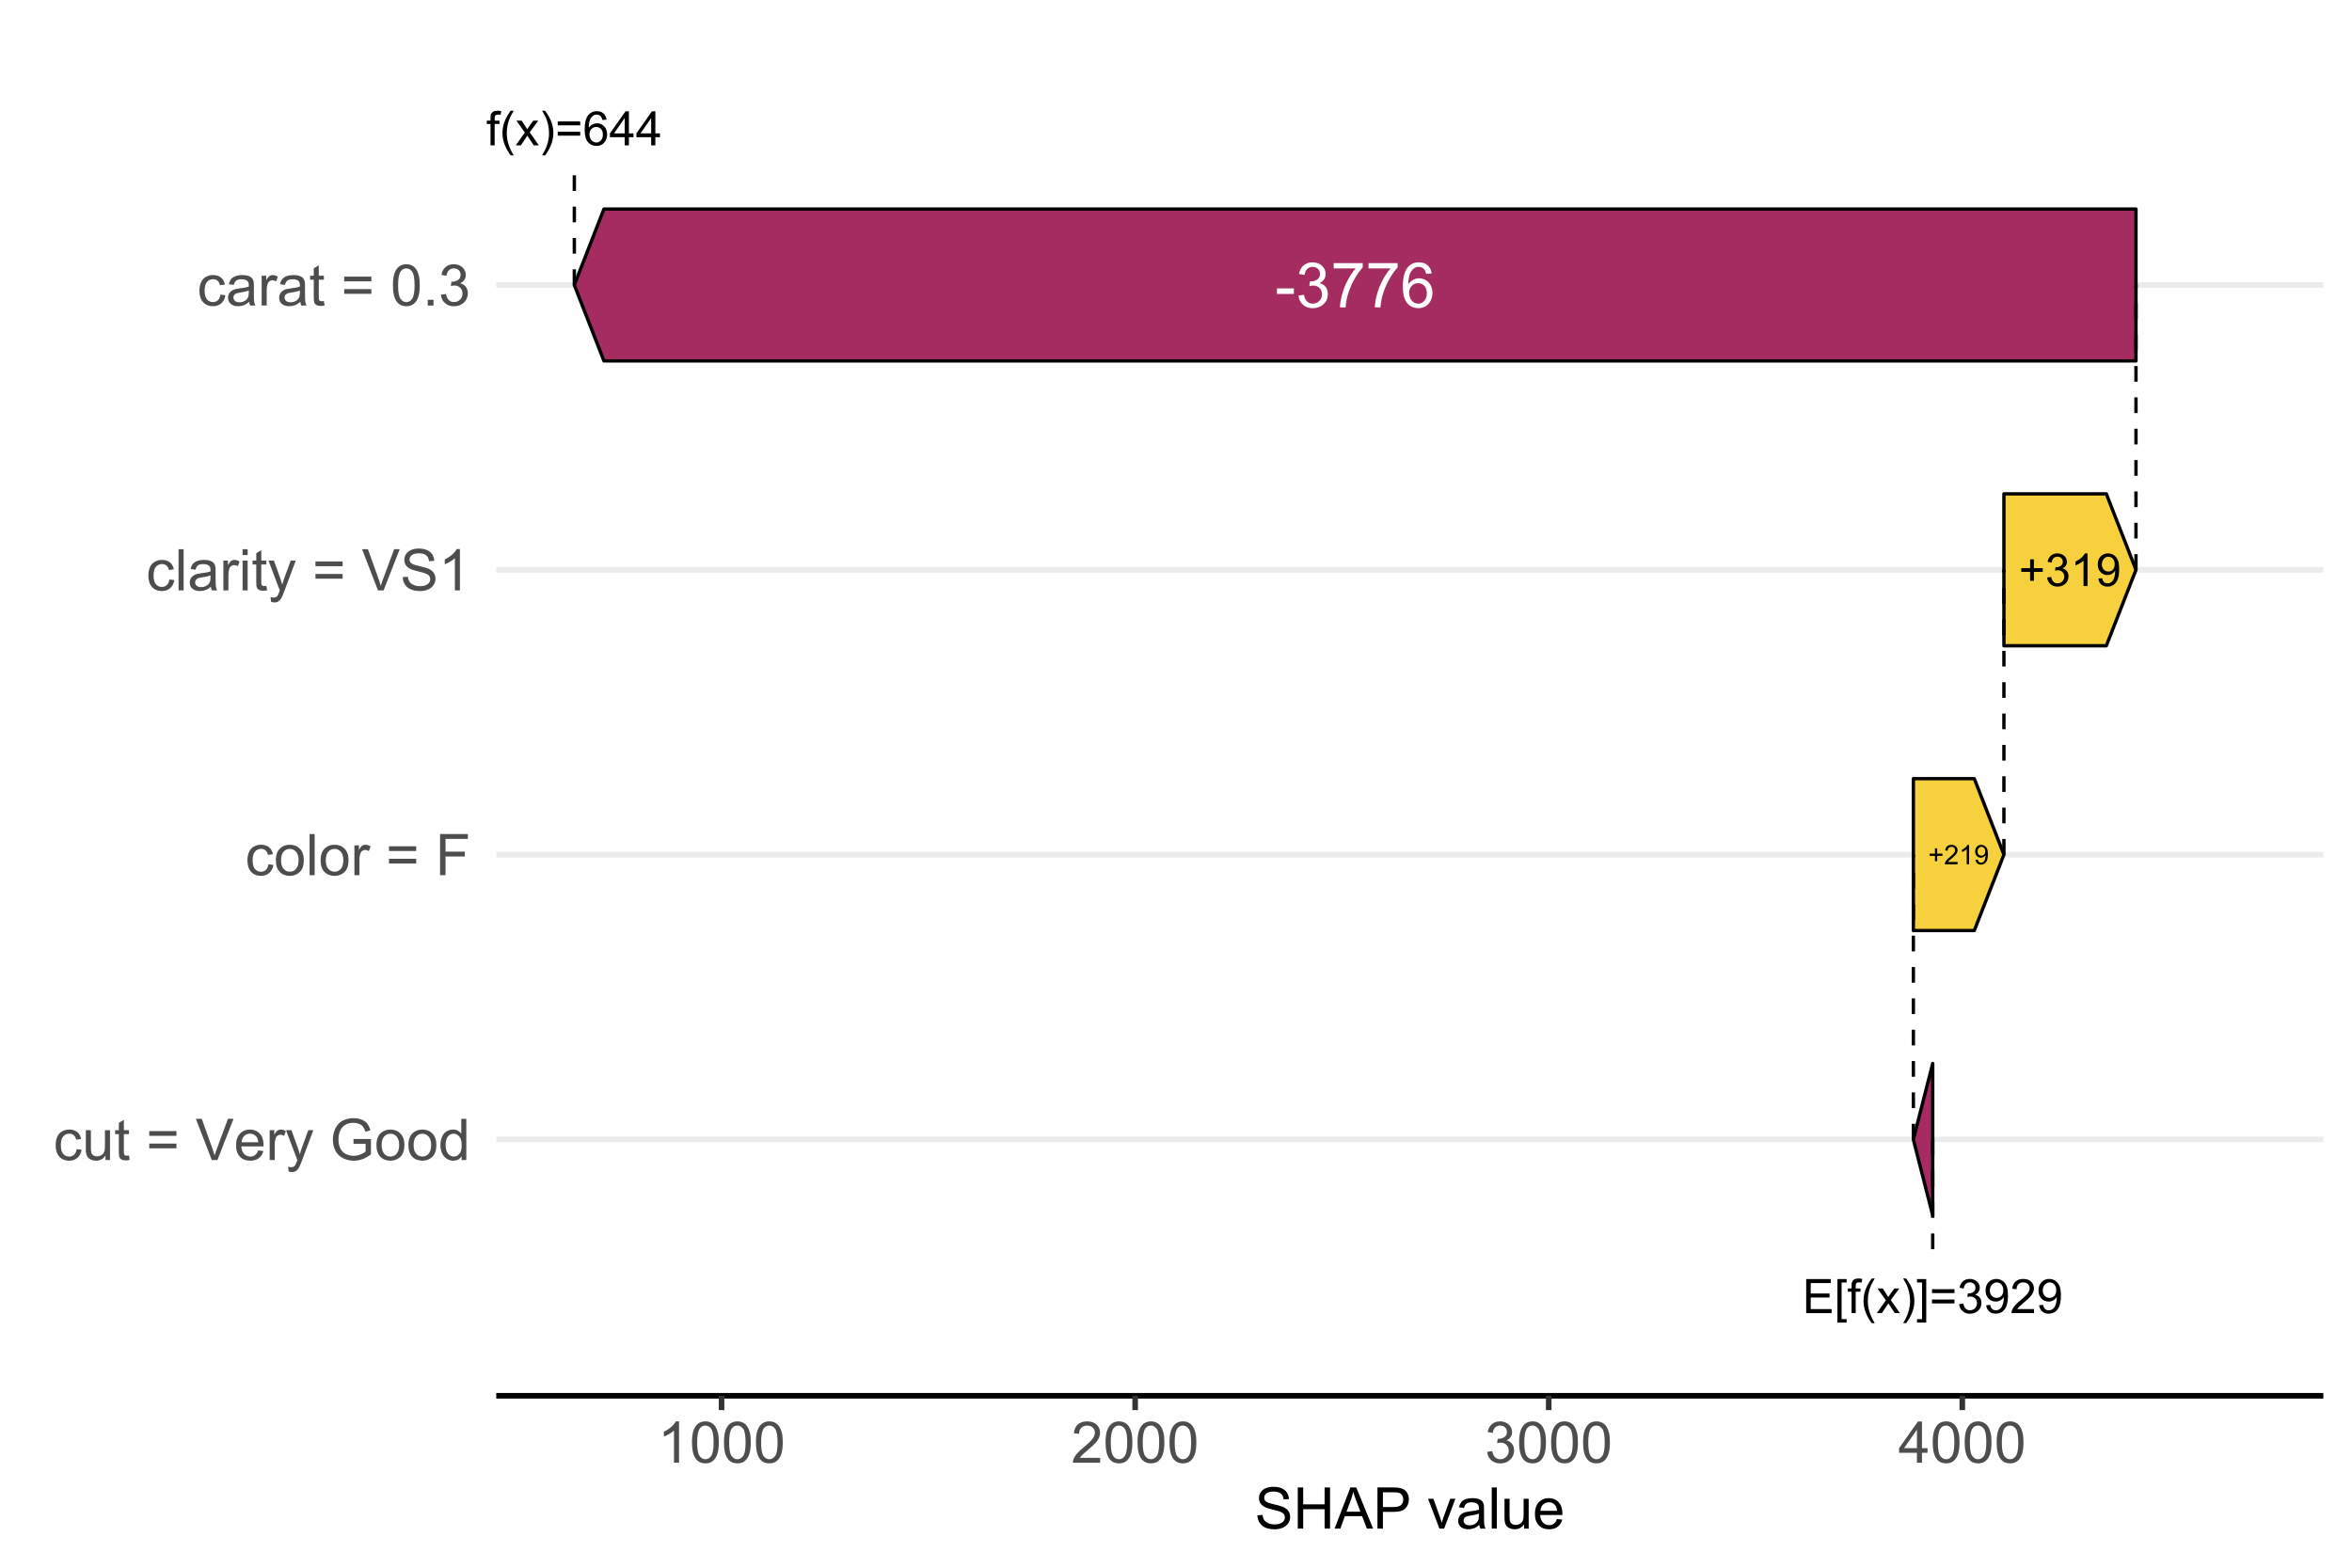 <?xml version="1.0" encoding="UTF-8"?>
<svg xmlns="http://www.w3.org/2000/svg" xmlns:xlink="http://www.w3.org/1999/xlink" width="450pt" height="300pt" viewBox="0 0 450 300" version="1.1">
<defs>
<g>
<symbol overflow="visible" id="glyph0-0">
<path style="stroke:none;" d="M 0.648 0 L 0.648 -3.234 L 3.234 -3.234 L 3.234 0 Z M 0.727 -0.082 L 3.152 -0.082 L 3.152 -3.152 L 0.727 -3.152 Z M 0.727 -0.082 "/>
</symbol>
<symbol overflow="visible" id="glyph0-1">
<path style="stroke:none;" d="M 1.297 -0.598 L 1.297 -1.613 L 0.289 -1.613 L 0.289 -2.039 L 1.297 -2.039 L 1.297 -3.047 L 1.727 -3.047 L 1.727 -2.039 L 2.734 -2.039 L 2.734 -1.613 L 1.727 -1.613 L 1.727 -0.598 Z M 1.297 -0.598 "/>
</symbol>
<symbol overflow="visible" id="glyph0-2">
<path style="stroke:none;" d="M 2.605 -0.438 L 2.605 0 L 0.156 0 C 0.152 -0.109 0.172 -0.215 0.211 -0.316 C 0.273 -0.48 0.371 -0.645 0.508 -0.809 C 0.645 -0.969 0.844 -1.156 1.105 -1.371 C 1.504 -1.699 1.773 -1.957 1.918 -2.152 C 2.059 -2.34 2.133 -2.523 2.133 -2.699 C 2.133 -2.879 2.066 -3.031 1.938 -3.156 C 1.809 -3.277 1.641 -3.34 1.434 -3.344 C 1.211 -3.34 1.035 -3.273 0.906 -3.145 C 0.773 -3.012 0.707 -2.832 0.711 -2.602 L 0.242 -2.648 C 0.27 -2.996 0.391 -3.262 0.602 -3.445 C 0.809 -3.625 1.09 -3.715 1.445 -3.719 C 1.797 -3.715 2.078 -3.617 2.289 -3.422 C 2.496 -3.227 2.602 -2.98 2.602 -2.691 C 2.602 -2.539 2.57 -2.395 2.508 -2.254 C 2.445 -2.109 2.344 -1.957 2.207 -1.801 C 2.062 -1.637 1.828 -1.422 1.508 -1.148 C 1.23 -0.918 1.055 -0.762 0.98 -0.684 C 0.898 -0.602 0.836 -0.52 0.789 -0.438 Z M 2.605 -0.438 "/>
</symbol>
<symbol overflow="visible" id="glyph0-3">
<path style="stroke:none;" d="M 1.93 0 L 1.473 0 L 1.473 -2.898 C 1.359 -2.793 1.219 -2.688 1.043 -2.586 C 0.863 -2.477 0.703 -2.398 0.562 -2.352 L 0.562 -2.789 C 0.816 -2.906 1.039 -3.051 1.23 -3.223 C 1.418 -3.395 1.551 -3.559 1.637 -3.719 L 1.93 -3.719 Z M 1.93 0 "/>
</symbol>
<symbol overflow="visible" id="glyph0-4">
<path style="stroke:none;" d="M 0.281 -0.855 L 0.719 -0.898 C 0.754 -0.688 0.824 -0.539 0.934 -0.449 C 1.035 -0.355 1.172 -0.309 1.336 -0.312 C 1.473 -0.309 1.594 -0.34 1.699 -0.406 C 1.805 -0.469 1.891 -0.555 1.961 -0.664 C 2.027 -0.766 2.082 -0.91 2.129 -1.098 C 2.172 -1.277 2.195 -1.465 2.199 -1.652 C 2.195 -1.672 2.195 -1.699 2.195 -1.742 C 2.102 -1.594 1.977 -1.477 1.82 -1.391 C 1.66 -1.297 1.492 -1.254 1.312 -1.254 C 1.004 -1.254 0.742 -1.363 0.531 -1.586 C 0.316 -1.809 0.211 -2.102 0.215 -2.469 C 0.211 -2.84 0.32 -3.145 0.547 -3.375 C 0.766 -3.602 1.043 -3.715 1.379 -3.719 C 1.617 -3.715 1.84 -3.648 2.039 -3.523 C 2.238 -3.391 2.391 -3.207 2.496 -2.969 C 2.598 -2.727 2.648 -2.379 2.652 -1.93 C 2.648 -1.453 2.598 -1.078 2.496 -0.797 C 2.395 -0.516 2.242 -0.301 2.039 -0.156 C 1.836 -0.012 1.598 0.059 1.324 0.062 C 1.035 0.059 0.797 -0.02 0.613 -0.176 C 0.43 -0.336 0.32 -0.562 0.281 -0.855 Z M 2.145 -2.492 C 2.145 -2.75 2.074 -2.957 1.934 -3.113 C 1.793 -3.262 1.625 -3.34 1.434 -3.344 C 1.23 -3.34 1.055 -3.258 0.906 -3.094 C 0.754 -2.93 0.68 -2.715 0.684 -2.453 C 0.68 -2.215 0.75 -2.023 0.895 -1.879 C 1.035 -1.727 1.211 -1.652 1.422 -1.656 C 1.629 -1.652 1.801 -1.727 1.941 -1.879 C 2.074 -2.023 2.145 -2.227 2.145 -2.492 Z M 2.145 -2.492 "/>
</symbol>
<symbol overflow="visible" id="glyph1-0">
<path style="stroke:none;" d="M 1.086 0 L 1.086 -5.438 L 5.438 -5.438 L 5.438 0 Z M 1.223 -0.137 L 5.301 -0.137 L 5.301 -5.301 L 1.223 -5.301 Z M 1.223 -0.137 "/>
</symbol>
<symbol overflow="visible" id="glyph1-1">
<path style="stroke:none;" d="M 2.18 -1.008 L 2.18 -2.715 L 0.484 -2.715 L 0.484 -3.43 L 2.18 -3.43 L 2.18 -5.121 L 2.902 -5.121 L 2.902 -3.43 L 4.598 -3.43 L 4.598 -2.715 L 2.902 -2.715 L 2.902 -1.008 Z M 2.18 -1.008 "/>
</symbol>
<symbol overflow="visible" id="glyph1-2">
<path style="stroke:none;" d="M 0.367 -1.645 L 1.129 -1.746 C 1.215 -1.312 1.363 -1 1.578 -0.809 C 1.785 -0.617 2.043 -0.52 2.348 -0.523 C 2.703 -0.52 3.008 -0.645 3.258 -0.895 C 3.508 -1.141 3.633 -1.449 3.633 -1.824 C 3.633 -2.168 3.516 -2.457 3.289 -2.688 C 3.055 -2.914 2.766 -3.027 2.414 -3.031 C 2.266 -3.027 2.086 -3 1.875 -2.949 L 1.957 -3.617 C 2.008 -3.609 2.047 -3.609 2.082 -3.609 C 2.402 -3.609 2.695 -3.691 2.961 -3.863 C 3.219 -4.031 3.352 -4.297 3.352 -4.652 C 3.352 -4.93 3.254 -5.16 3.066 -5.348 C 2.871 -5.531 2.629 -5.625 2.332 -5.625 C 2.035 -5.625 1.785 -5.531 1.59 -5.344 C 1.387 -5.156 1.262 -4.875 1.207 -4.504 L 0.441 -4.637 C 0.531 -5.145 0.746 -5.543 1.078 -5.828 C 1.406 -6.109 1.816 -6.25 2.316 -6.254 C 2.652 -6.25 2.965 -6.18 3.254 -6.035 C 3.535 -5.887 3.754 -5.688 3.91 -5.438 C 4.059 -5.184 4.137 -4.914 4.137 -4.633 C 4.137 -4.363 4.062 -4.117 3.918 -3.898 C 3.773 -3.672 3.559 -3.496 3.277 -3.371 C 3.645 -3.285 3.934 -3.109 4.137 -2.844 C 4.34 -2.57 4.441 -2.238 4.441 -1.84 C 4.441 -1.293 4.242 -0.832 3.848 -0.457 C 3.449 -0.082 2.949 0.105 2.344 0.109 C 1.797 0.105 1.34 -0.055 0.98 -0.379 C 0.617 -0.703 0.414 -1.125 0.367 -1.645 Z M 0.367 -1.645 "/>
</symbol>
<symbol overflow="visible" id="glyph1-3">
<path style="stroke:none;" d="M 3.242 0 L 2.477 0 L 2.477 -4.871 C 2.289 -4.691 2.047 -4.516 1.75 -4.344 C 1.449 -4.164 1.18 -4.035 0.945 -3.949 L 0.945 -4.691 C 1.371 -4.891 1.746 -5.133 2.066 -5.418 C 2.383 -5.703 2.609 -5.98 2.75 -6.254 L 3.242 -6.254 Z M 3.242 0 "/>
</symbol>
<symbol overflow="visible" id="glyph1-4">
<path style="stroke:none;" d="M 0.477 -1.441 L 1.211 -1.508 C 1.27 -1.156 1.387 -0.906 1.566 -0.754 C 1.738 -0.598 1.965 -0.52 2.242 -0.523 C 2.473 -0.52 2.68 -0.574 2.859 -0.684 C 3.035 -0.789 3.18 -0.934 3.293 -1.113 C 3.406 -1.293 3.5 -1.535 3.578 -1.844 C 3.652 -2.145 3.691 -2.457 3.695 -2.777 C 3.691 -2.809 3.691 -2.859 3.691 -2.93 C 3.535 -2.688 3.324 -2.488 3.062 -2.336 C 2.797 -2.184 2.512 -2.109 2.203 -2.109 C 1.688 -2.109 1.25 -2.297 0.895 -2.672 C 0.535 -3.047 0.355 -3.539 0.359 -4.148 C 0.355 -4.781 0.543 -5.289 0.918 -5.676 C 1.289 -6.059 1.758 -6.25 2.32 -6.254 C 2.723 -6.25 3.09 -6.141 3.43 -5.926 C 3.762 -5.703 4.02 -5.395 4.195 -4.992 C 4.367 -4.586 4.453 -4 4.457 -3.242 C 4.453 -2.441 4.367 -1.809 4.195 -1.34 C 4.023 -0.867 3.766 -0.508 3.426 -0.262 C 3.082 -0.016 2.684 0.105 2.227 0.105 C 1.738 0.105 1.34 -0.027 1.031 -0.301 C 0.723 -0.566 0.535 -0.949 0.477 -1.441 Z M 3.605 -4.188 C 3.602 -4.625 3.484 -4.973 3.254 -5.234 C 3.02 -5.488 2.742 -5.617 2.414 -5.621 C 2.07 -5.617 1.773 -5.48 1.523 -5.203 C 1.273 -4.926 1.148 -4.566 1.148 -4.125 C 1.148 -3.727 1.266 -3.402 1.504 -3.156 C 1.742 -2.906 2.039 -2.781 2.391 -2.785 C 2.742 -2.781 3.031 -2.906 3.262 -3.156 C 3.488 -3.402 3.602 -3.746 3.605 -4.188 Z M 3.605 -4.188 "/>
</symbol>
<symbol overflow="visible" id="glyph2-0">
<path style="stroke:none;" d="M 1.5 0 L 1.5 -7.5 L 7.5 -7.5 L 7.5 0 Z M 1.688 -0.188 L 7.312 -0.188 L 7.312 -7.312 L 1.688 -7.312 Z M 1.688 -0.188 "/>
</symbol>
<symbol overflow="visible" id="glyph2-1">
<path style="stroke:none;" d="M 0.383 -2.578 L 0.383 -3.641 L 3.621 -3.641 L 3.621 -2.578 Z M 0.383 -2.578 "/>
</symbol>
<symbol overflow="visible" id="glyph2-2">
<path style="stroke:none;" d="M 0.504 -2.266 L 1.559 -2.406 C 1.68 -1.809 1.883 -1.379 2.176 -1.113 C 2.465 -0.848 2.82 -0.715 3.242 -0.719 C 3.734 -0.715 4.152 -0.887 4.496 -1.234 C 4.832 -1.574 5.004 -2 5.008 -2.516 C 5.004 -2.996 4.848 -3.395 4.535 -3.711 C 4.219 -4.023 3.816 -4.184 3.328 -4.184 C 3.129 -4.184 2.879 -4.145 2.586 -4.066 L 2.703 -4.992 C 2.766 -4.984 2.824 -4.98 2.871 -4.98 C 3.32 -4.98 3.723 -5.098 4.086 -5.332 C 4.441 -5.566 4.621 -5.926 4.625 -6.414 C 4.621 -6.801 4.492 -7.121 4.23 -7.375 C 3.965 -7.629 3.625 -7.758 3.219 -7.758 C 2.805 -7.758 2.465 -7.629 2.191 -7.371 C 1.918 -7.113 1.742 -6.727 1.664 -6.211 L 0.609 -6.398 C 0.738 -7.105 1.031 -7.652 1.488 -8.043 C 1.941 -8.43 2.508 -8.625 3.195 -8.625 C 3.66 -8.625 4.094 -8.523 4.488 -8.324 C 4.879 -8.121 5.18 -7.848 5.391 -7.5 C 5.602 -7.148 5.707 -6.777 5.707 -6.391 C 5.707 -6.02 5.605 -5.684 5.406 -5.379 C 5.207 -5.074 4.914 -4.832 4.523 -4.652 C 5.031 -4.535 5.426 -4.289 5.707 -3.922 C 5.988 -3.547 6.129 -3.086 6.129 -2.539 C 6.129 -1.785 5.855 -1.148 5.309 -0.629 C 4.762 -0.105 4.07 0.152 3.234 0.152 C 2.477 0.152 1.848 -0.07 1.355 -0.52 C 0.855 -0.969 0.574 -1.551 0.504 -2.266 Z M 0.504 -2.266 "/>
</symbol>
<symbol overflow="visible" id="glyph2-3">
<path style="stroke:none;" d="M 0.57 -7.465 L 0.57 -8.477 L 6.129 -8.477 L 6.129 -7.656 C 5.582 -7.074 5.039 -6.301 4.5 -5.336 C 3.961 -4.371 3.547 -3.379 3.258 -2.359 C 3.047 -1.637 2.91 -0.852 2.852 0 L 1.77 0 C 1.781 -0.676 1.914 -1.492 2.168 -2.449 C 2.418 -3.402 2.781 -4.324 3.258 -5.215 C 3.734 -6.105 4.238 -6.855 4.773 -7.465 Z M 0.57 -7.465 "/>
</symbol>
<symbol overflow="visible" id="glyph2-4">
<path style="stroke:none;" d="M 5.969 -6.484 L 4.922 -6.406 C 4.828 -6.812 4.695 -7.113 4.523 -7.305 C 4.234 -7.605 3.883 -7.758 3.469 -7.758 C 3.133 -7.758 2.836 -7.664 2.586 -7.477 C 2.25 -7.234 1.988 -6.879 1.797 -6.414 C 1.605 -5.949 1.508 -5.289 1.5 -4.43 C 1.754 -4.812 2.062 -5.098 2.434 -5.289 C 2.797 -5.473 3.184 -5.566 3.586 -5.57 C 4.289 -5.566 4.887 -5.309 5.383 -4.793 C 5.875 -4.277 6.121 -3.609 6.125 -2.789 C 6.121 -2.25 6.004 -1.746 5.773 -1.285 C 5.539 -0.82 5.223 -0.469 4.816 -0.223 C 4.41 0.023 3.949 0.145 3.434 0.148 C 2.555 0.145 1.836 -0.176 1.285 -0.82 C 0.727 -1.469 0.449 -2.535 0.453 -4.02 C 0.449 -5.676 0.758 -6.883 1.371 -7.641 C 1.902 -8.297 2.621 -8.625 3.531 -8.625 C 4.207 -8.625 4.762 -8.434 5.195 -8.055 C 5.625 -7.676 5.883 -7.152 5.969 -6.484 Z M 1.664 -2.781 C 1.664 -2.418 1.738 -2.07 1.895 -1.738 C 2.043 -1.406 2.262 -1.152 2.543 -0.98 C 2.82 -0.801 3.109 -0.715 3.414 -0.719 C 3.859 -0.715 4.242 -0.895 4.566 -1.258 C 4.883 -1.613 5.043 -2.102 5.047 -2.727 C 5.043 -3.316 4.887 -3.785 4.57 -4.129 C 4.25 -4.469 3.852 -4.641 3.375 -4.641 C 2.898 -4.641 2.492 -4.469 2.16 -4.129 C 1.828 -3.785 1.664 -3.336 1.664 -2.781 Z M 1.664 -2.781 "/>
</symbol>
<symbol overflow="visible" id="glyph3-0">
<path style="stroke:none;" d="M 1.137 0 L 1.137 -5.691 L 5.691 -5.691 L 5.691 0 Z M 1.281 -0.141 L 5.547 -0.141 L 5.547 -5.547 L 1.281 -5.547 Z M 1.281 -0.141 "/>
</symbol>
<symbol overflow="visible" id="glyph3-1">
<path style="stroke:none;" d="M 0.793 0 L 0.793 -4.098 L 0.086 -4.098 L 0.086 -4.723 L 0.793 -4.723 L 0.793 -5.223 C 0.789 -5.535 0.816 -5.773 0.875 -5.93 C 0.949 -6.137 1.086 -6.305 1.281 -6.434 C 1.473 -6.562 1.746 -6.625 2.098 -6.629 C 2.324 -6.625 2.57 -6.598 2.844 -6.547 L 2.727 -5.852 C 2.555 -5.879 2.398 -5.895 2.254 -5.895 C 2.008 -5.895 1.836 -5.84 1.738 -5.738 C 1.633 -5.629 1.582 -5.438 1.586 -5.156 L 1.586 -4.723 L 2.508 -4.723 L 2.508 -4.098 L 1.586 -4.098 L 1.586 0 Z M 0.793 0 "/>
</symbol>
<symbol overflow="visible" id="glyph3-2">
<path style="stroke:none;" d="M 2.129 1.918 C 1.684 1.355 1.312 0.707 1.008 -0.039 C 0.703 -0.785 0.551 -1.559 0.551 -2.359 C 0.551 -3.062 0.664 -3.738 0.895 -4.387 C 1.156 -5.133 1.566 -5.879 2.129 -6.629 L 2.703 -6.629 C 2.34 -6.008 2.105 -5.57 1.992 -5.309 C 1.809 -4.898 1.664 -4.469 1.566 -4.027 C 1.434 -3.469 1.371 -2.914 1.375 -2.355 C 1.371 -0.93 1.812 0.492 2.703 1.918 Z M 2.129 1.918 "/>
</symbol>
<symbol overflow="visible" id="glyph3-3">
<path style="stroke:none;" d="M 0.066 0 L 1.793 -2.453 L 0.195 -4.723 L 1.195 -4.723 L 1.922 -3.613 C 2.055 -3.398 2.164 -3.223 2.25 -3.086 C 2.379 -3.277 2.496 -3.449 2.609 -3.605 L 3.406 -4.723 L 4.359 -4.723 L 2.73 -2.5 L 4.484 0 L 3.504 0 L 2.535 -1.469 L 2.277 -1.863 L 1.035 0 Z M 0.066 0 "/>
</symbol>
<symbol overflow="visible" id="glyph3-4">
<path style="stroke:none;" d="M 1.125 1.918 L 0.551 1.918 C 1.434 0.492 1.875 -0.93 1.879 -2.355 C 1.875 -2.91 1.812 -3.461 1.688 -4.016 C 1.586 -4.453 1.445 -4.879 1.266 -5.293 C 1.148 -5.559 0.91 -6.004 0.551 -6.629 L 1.125 -6.629 C 1.68 -5.879 2.09 -5.133 2.359 -4.387 C 2.586 -3.738 2.699 -3.062 2.703 -2.359 C 2.699 -1.559 2.547 -0.785 2.242 -0.039 C 1.934 0.707 1.562 1.355 1.125 1.918 Z M 1.125 1.918 "/>
</symbol>
<symbol overflow="visible" id="glyph3-5">
<path style="stroke:none;" d="M 4.809 -3.832 L 0.508 -3.832 L 0.508 -4.578 L 4.809 -4.578 Z M 4.809 -1.855 L 0.508 -1.855 L 0.508 -2.602 L 4.809 -2.602 Z M 4.809 -1.855 "/>
</symbol>
<symbol overflow="visible" id="glyph3-6">
<path style="stroke:none;" d="M 4.531 -4.922 L 3.734 -4.859 C 3.66 -5.172 3.562 -5.402 3.434 -5.543 C 3.215 -5.77 2.945 -5.883 2.633 -5.887 C 2.375 -5.883 2.152 -5.812 1.961 -5.672 C 1.707 -5.488 1.508 -5.219 1.363 -4.867 C 1.219 -4.512 1.145 -4.008 1.137 -3.359 C 1.328 -3.648 1.562 -3.867 1.844 -4.012 C 2.121 -4.152 2.414 -4.223 2.723 -4.227 C 3.25 -4.223 3.703 -4.027 4.082 -3.637 C 4.453 -3.242 4.641 -2.734 4.645 -2.117 C 4.641 -1.703 4.551 -1.324 4.379 -0.977 C 4.199 -0.621 3.957 -0.352 3.652 -0.168 C 3.34 0.016 2.992 0.105 2.605 0.109 C 1.938 0.105 1.395 -0.137 0.973 -0.625 C 0.551 -1.113 0.34 -1.922 0.344 -3.051 C 0.34 -4.305 0.57 -5.219 1.039 -5.797 C 1.441 -6.289 1.988 -6.539 2.68 -6.543 C 3.188 -6.539 3.609 -6.395 3.941 -6.113 C 4.266 -5.824 4.461 -5.43 4.531 -4.922 Z M 1.262 -2.113 C 1.258 -1.836 1.316 -1.57 1.438 -1.32 C 1.551 -1.062 1.715 -0.871 1.93 -0.742 C 2.137 -0.609 2.359 -0.543 2.594 -0.547 C 2.926 -0.543 3.215 -0.68 3.461 -0.953 C 3.703 -1.223 3.824 -1.594 3.828 -2.066 C 3.824 -2.516 3.707 -2.871 3.469 -3.129 C 3.227 -3.387 2.922 -3.516 2.562 -3.52 C 2.195 -3.516 1.891 -3.387 1.641 -3.129 C 1.387 -2.871 1.258 -2.531 1.262 -2.113 Z M 1.262 -2.113 "/>
</symbol>
<symbol overflow="visible" id="glyph3-7">
<path style="stroke:none;" d="M 2.941 0 L 2.941 -1.559 L 0.117 -1.559 L 0.117 -2.293 L 3.09 -6.516 L 3.742 -6.516 L 3.742 -2.293 L 4.625 -2.293 L 4.625 -1.559 L 3.742 -1.559 L 3.742 0 Z M 2.941 -2.293 L 2.941 -5.234 L 0.902 -2.293 Z M 2.941 -2.293 "/>
</symbol>
<symbol overflow="visible" id="glyph3-8">
<path style="stroke:none;" d="M 0.719 0 L 0.719 -6.516 L 5.434 -6.516 L 5.434 -5.75 L 1.582 -5.75 L 1.582 -3.754 L 5.188 -3.754 L 5.188 -2.988 L 1.582 -2.988 L 1.582 -0.77 L 5.582 -0.77 L 5.582 0 Z M 0.719 0 "/>
</symbol>
<symbol overflow="visible" id="glyph3-9">
<path style="stroke:none;" d="M 0.617 1.809 L 0.617 -6.516 L 2.383 -6.516 L 2.383 -5.855 L 1.418 -5.855 L 1.418 1.148 L 2.383 1.148 L 2.383 1.809 Z M 0.617 1.809 "/>
</symbol>
<symbol overflow="visible" id="glyph3-10">
<path style="stroke:none;" d="M 1.938 1.809 L 0.172 1.809 L 0.172 1.148 L 1.137 1.148 L 1.137 -5.855 L 0.172 -5.855 L 0.172 -6.516 L 1.938 -6.516 Z M 1.938 1.809 "/>
</symbol>
<symbol overflow="visible" id="glyph3-11">
<path style="stroke:none;" d="M 0.383 -1.719 L 1.184 -1.828 C 1.273 -1.375 1.43 -1.047 1.652 -0.848 C 1.871 -0.645 2.137 -0.543 2.457 -0.547 C 2.832 -0.543 3.152 -0.676 3.41 -0.938 C 3.668 -1.195 3.797 -1.516 3.801 -1.906 C 3.797 -2.27 3.676 -2.574 3.441 -2.816 C 3.199 -3.055 2.895 -3.176 2.523 -3.176 C 2.371 -3.176 2.184 -3.145 1.961 -3.086 L 2.051 -3.789 C 2.102 -3.777 2.145 -3.773 2.18 -3.777 C 2.52 -3.773 2.824 -3.863 3.098 -4.043 C 3.367 -4.223 3.504 -4.496 3.508 -4.867 C 3.504 -5.16 3.402 -5.402 3.207 -5.598 C 3.004 -5.785 2.75 -5.883 2.441 -5.887 C 2.125 -5.883 1.863 -5.785 1.66 -5.594 C 1.449 -5.395 1.316 -5.102 1.262 -4.711 L 0.461 -4.855 C 0.559 -5.391 0.781 -5.805 1.129 -6.102 C 1.473 -6.391 1.902 -6.539 2.422 -6.543 C 2.773 -6.539 3.102 -6.461 3.406 -6.312 C 3.703 -6.156 3.934 -5.949 4.094 -5.688 C 4.25 -5.422 4.328 -5.145 4.332 -4.852 C 4.328 -4.57 4.254 -4.312 4.102 -4.082 C 3.949 -3.848 3.727 -3.664 3.434 -3.531 C 3.816 -3.441 4.113 -3.258 4.328 -2.977 C 4.539 -2.695 4.645 -2.344 4.648 -1.926 C 4.645 -1.352 4.438 -0.867 4.027 -0.477 C 3.609 -0.078 3.086 0.117 2.453 0.117 C 1.879 0.117 1.402 -0.051 1.027 -0.395 C 0.645 -0.73 0.43 -1.172 0.383 -1.719 Z M 0.383 -1.719 "/>
</symbol>
<symbol overflow="visible" id="glyph3-12">
<path style="stroke:none;" d="M 0.496 -1.508 L 1.266 -1.578 C 1.328 -1.211 1.453 -0.949 1.641 -0.789 C 1.824 -0.625 2.059 -0.543 2.348 -0.547 C 2.59 -0.543 2.805 -0.602 2.992 -0.715 C 3.176 -0.824 3.328 -0.973 3.449 -1.164 C 3.566 -1.352 3.664 -1.605 3.746 -1.93 C 3.824 -2.246 3.867 -2.574 3.867 -2.906 C 3.867 -2.941 3.863 -2.992 3.863 -3.066 C 3.699 -2.809 3.48 -2.602 3.207 -2.445 C 2.926 -2.285 2.629 -2.207 2.309 -2.211 C 1.77 -2.207 1.312 -2.402 0.938 -2.797 C 0.562 -3.184 0.375 -3.699 0.379 -4.344 C 0.375 -5 0.57 -5.531 0.961 -5.938 C 1.352 -6.336 1.84 -6.539 2.426 -6.543 C 2.848 -6.539 3.234 -6.426 3.59 -6.199 C 3.938 -5.973 4.203 -5.648 4.391 -5.227 C 4.57 -4.805 4.664 -4.191 4.664 -3.391 C 4.664 -2.559 4.57 -1.895 4.391 -1.402 C 4.207 -0.906 3.941 -0.531 3.586 -0.277 C 3.227 -0.02 2.805 0.105 2.328 0.109 C 1.816 0.105 1.402 -0.031 1.082 -0.312 C 0.758 -0.594 0.562 -0.992 0.496 -1.508 Z M 3.773 -4.383 C 3.773 -4.844 3.648 -5.207 3.406 -5.477 C 3.156 -5.746 2.863 -5.883 2.523 -5.883 C 2.168 -5.883 1.859 -5.734 1.594 -5.445 C 1.328 -5.152 1.195 -4.777 1.199 -4.316 C 1.195 -3.898 1.32 -3.562 1.574 -3.305 C 1.824 -3.047 2.133 -2.918 2.504 -2.918 C 2.871 -2.918 3.176 -3.047 3.414 -3.305 C 3.652 -3.562 3.773 -3.922 3.773 -4.383 Z M 3.773 -4.383 "/>
</symbol>
<symbol overflow="visible" id="glyph3-13">
<path style="stroke:none;" d="M 4.582 -0.77 L 4.582 0 L 0.277 0 C 0.266 -0.191 0.297 -0.375 0.367 -0.555 C 0.477 -0.848 0.652 -1.137 0.895 -1.422 C 1.133 -1.703 1.48 -2.031 1.941 -2.41 C 2.645 -2.988 3.125 -3.449 3.379 -3.789 C 3.625 -4.129 3.75 -4.449 3.754 -4.754 C 3.75 -5.066 3.637 -5.336 3.41 -5.555 C 3.184 -5.773 2.887 -5.883 2.523 -5.883 C 2.137 -5.883 1.828 -5.766 1.598 -5.535 C 1.367 -5.301 1.25 -4.98 1.25 -4.574 L 0.426 -4.66 C 0.48 -5.27 0.691 -5.738 1.062 -6.059 C 1.426 -6.379 1.922 -6.539 2.543 -6.543 C 3.168 -6.539 3.66 -6.367 4.027 -6.023 C 4.387 -5.676 4.57 -5.246 4.574 -4.734 C 4.57 -4.473 4.516 -4.215 4.414 -3.965 C 4.305 -3.711 4.129 -3.445 3.883 -3.168 C 3.633 -2.887 3.223 -2.504 2.648 -2.023 C 2.168 -1.617 1.859 -1.344 1.723 -1.203 C 1.586 -1.055 1.473 -0.91 1.387 -0.77 Z M 4.582 -0.77 "/>
</symbol>
<symbol overflow="visible" id="glyph4-0">
<path style="stroke:none;" d="M 1.375 0 L 1.375 -6.875 L 6.875 -6.875 L 6.875 0 Z M 1.547 -0.172 L 6.703 -0.172 L 6.703 -6.703 L 1.547 -6.703 Z M 1.547 -0.172 "/>
</symbol>
<symbol overflow="visible" id="glyph4-1">
<path style="stroke:none;" d="M 4.445 -2.09 L 5.398 -1.965 C 5.289 -1.309 5.023 -0.797 4.598 -0.426 C 4.168 -0.055 3.645 0.129 3.023 0.129 C 2.242 0.129 1.613 -0.125 1.141 -0.637 C 0.664 -1.145 0.426 -1.875 0.43 -2.832 C 0.426 -3.441 0.527 -3.98 0.734 -4.445 C 0.938 -4.906 1.25 -5.254 1.668 -5.484 C 2.082 -5.715 2.535 -5.828 3.031 -5.832 C 3.645 -5.828 4.152 -5.672 4.547 -5.363 C 4.941 -5.047 5.191 -4.602 5.305 -4.027 L 4.367 -3.883 C 4.273 -4.262 4.117 -4.551 3.891 -4.746 C 3.664 -4.941 3.387 -5.039 3.066 -5.039 C 2.574 -5.039 2.18 -4.863 1.879 -4.516 C 1.57 -4.164 1.418 -3.613 1.422 -2.859 C 1.418 -2.09 1.566 -1.531 1.863 -1.184 C 2.156 -0.836 2.539 -0.66 3.012 -0.664 C 3.391 -0.66 3.707 -0.777 3.961 -1.012 C 4.215 -1.242 4.375 -1.602 4.445 -2.09 Z M 4.445 -2.09 "/>
</symbol>
<symbol overflow="visible" id="glyph4-2">
<path style="stroke:none;" d="M 4.465 0 L 4.465 -0.836 C 4.02 -0.191 3.414 0.129 2.652 0.129 C 2.312 0.129 2 0.066 1.711 -0.062 C 1.418 -0.191 1.199 -0.355 1.059 -0.551 C 0.914 -0.746 0.816 -0.984 0.762 -1.266 C 0.723 -1.453 0.703 -1.754 0.703 -2.172 L 0.703 -5.703 L 1.672 -5.703 L 1.672 -2.539 C 1.668 -2.031 1.688 -1.691 1.73 -1.52 C 1.785 -1.262 1.914 -1.062 2.113 -0.922 C 2.309 -0.773 2.555 -0.703 2.848 -0.703 C 3.137 -0.703 3.406 -0.777 3.66 -0.926 C 3.914 -1.074 4.094 -1.273 4.199 -1.531 C 4.305 -1.785 4.359 -2.16 4.359 -2.648 L 4.359 -5.703 L 5.328 -5.703 L 5.328 0 Z M 4.465 0 "/>
</symbol>
<symbol overflow="visible" id="glyph4-3">
<path style="stroke:none;" d="M 2.836 -0.863 L 2.977 -0.012 C 2.703 0.043 2.457 0.07 2.246 0.074 C 1.891 0.07 1.621 0.02 1.43 -0.09 C 1.234 -0.199 1.098 -0.348 1.02 -0.527 C 0.941 -0.707 0.902 -1.086 0.902 -1.672 L 0.902 -4.953 L 0.195 -4.953 L 0.195 -5.703 L 0.902 -5.703 L 0.902 -7.117 L 1.863 -7.695 L 1.863 -5.703 L 2.836 -5.703 L 2.836 -4.953 L 1.863 -4.953 L 1.863 -1.617 C 1.863 -1.34 1.879 -1.16 1.914 -1.086 C 1.945 -1.004 2 -0.941 2.078 -0.898 C 2.152 -0.848 2.262 -0.824 2.41 -0.828 C 2.516 -0.824 2.66 -0.836 2.836 -0.863 Z M 2.836 -0.863 "/>
</symbol>
<symbol overflow="visible" id="glyph4-4">
<path style="stroke:none;" d=""/>
</symbol>
<symbol overflow="visible" id="glyph4-5">
<path style="stroke:none;" d="M 5.812 -4.629 L 0.613 -4.629 L 0.613 -5.531 L 5.812 -5.531 Z M 5.812 -2.238 L 0.613 -2.238 L 0.613 -3.141 L 5.812 -3.141 Z M 5.812 -2.238 "/>
</symbol>
<symbol overflow="visible" id="glyph4-6">
<path style="stroke:none;" d="M 3.098 0 L 0.047 -7.875 L 1.176 -7.875 L 3.223 -2.152 C 3.387 -1.691 3.523 -1.262 3.637 -0.863 C 3.758 -1.289 3.898 -1.719 4.062 -2.152 L 6.188 -7.875 L 7.25 -7.875 L 4.168 0 Z M 3.098 0 "/>
</symbol>
<symbol overflow="visible" id="glyph4-7">
<path style="stroke:none;" d="M 4.629 -1.836 L 5.629 -1.715 C 5.469 -1.125 5.176 -0.672 4.75 -0.352 C 4.324 -0.031 3.781 0.129 3.121 0.129 C 2.281 0.129 1.617 -0.125 1.133 -0.641 C 0.641 -1.152 0.398 -1.875 0.402 -2.805 C 0.398 -3.762 0.645 -4.504 1.145 -5.035 C 1.637 -5.562 2.277 -5.828 3.066 -5.832 C 3.824 -5.828 4.449 -5.57 4.934 -5.051 C 5.418 -4.531 5.66 -3.801 5.66 -2.863 C 5.66 -2.805 5.656 -2.719 5.656 -2.605 L 1.402 -2.605 C 1.434 -1.977 1.613 -1.496 1.934 -1.164 C 2.25 -0.828 2.645 -0.66 3.125 -0.664 C 3.477 -0.66 3.781 -0.754 4.031 -0.945 C 4.281 -1.129 4.48 -1.426 4.629 -1.836 Z M 1.457 -3.398 L 4.641 -3.398 C 4.598 -3.879 4.473 -4.238 4.273 -4.48 C 3.961 -4.852 3.562 -5.039 3.078 -5.039 C 2.629 -5.039 2.258 -4.891 1.957 -4.594 C 1.652 -4.297 1.484 -3.898 1.457 -3.398 Z M 1.457 -3.398 "/>
</symbol>
<symbol overflow="visible" id="glyph4-8">
<path style="stroke:none;" d="M 0.715 0 L 0.715 -5.703 L 1.586 -5.703 L 1.586 -4.84 C 1.805 -5.242 2.008 -5.508 2.199 -5.637 C 2.383 -5.766 2.59 -5.828 2.82 -5.832 C 3.141 -5.828 3.473 -5.727 3.812 -5.523 L 3.48 -4.625 C 3.242 -4.762 3.004 -4.832 2.773 -4.836 C 2.555 -4.832 2.363 -4.77 2.199 -4.645 C 2.027 -4.516 1.91 -4.34 1.844 -4.113 C 1.73 -3.77 1.676 -3.391 1.68 -2.984 L 1.68 0 Z M 0.715 0 "/>
</symbol>
<symbol overflow="visible" id="glyph4-9">
<path style="stroke:none;" d="M 0.684 2.195 L 0.574 1.289 C 0.785 1.344 0.969 1.371 1.129 1.375 C 1.34 1.371 1.512 1.336 1.641 1.266 C 1.77 1.195 1.875 1.094 1.961 0.969 C 2.02 0.867 2.117 0.629 2.258 0.246 C 2.27 0.191 2.301 0.113 2.344 0.012 L 0.176 -5.703 L 1.219 -5.703 L 2.406 -2.402 C 2.559 -1.98 2.695 -1.539 2.82 -1.078 C 2.926 -1.523 3.059 -1.957 3.219 -2.379 L 4.438 -5.703 L 5.402 -5.703 L 3.234 0.098 C 3 0.719 2.816 1.148 2.691 1.391 C 2.516 1.703 2.32 1.938 2.098 2.09 C 1.875 2.238 1.609 2.312 1.305 2.316 C 1.117 2.312 0.91 2.273 0.684 2.195 Z M 0.684 2.195 "/>
</symbol>
<symbol overflow="visible" id="glyph4-10">
<path style="stroke:none;" d="M 4.531 -3.09 L 4.531 -4.012 L 7.867 -4.016 L 7.867 -1.094 C 7.355 -0.684 6.828 -0.379 6.285 -0.176 C 5.738 0.027 5.18 0.129 4.609 0.133 C 3.832 0.129 3.129 -0.035 2.5 -0.363 C 1.863 -0.691 1.387 -1.168 1.066 -1.797 C 0.746 -2.422 0.586 -3.121 0.586 -3.898 C 0.586 -4.66 0.746 -5.375 1.066 -6.043 C 1.387 -6.707 1.848 -7.203 2.449 -7.523 C 3.051 -7.844 3.742 -8.004 4.527 -8.008 C 5.094 -8.004 5.609 -7.91 6.07 -7.73 C 6.531 -7.543 6.891 -7.289 7.152 -6.961 C 7.414 -6.633 7.613 -6.203 7.75 -5.672 L 6.812 -5.414 C 6.691 -5.812 6.543 -6.125 6.367 -6.359 C 6.191 -6.586 5.941 -6.77 5.617 -6.91 C 5.289 -7.043 4.926 -7.113 4.531 -7.117 C 4.055 -7.113 3.645 -7.039 3.297 -6.898 C 2.949 -6.75 2.668 -6.559 2.457 -6.324 C 2.238 -6.086 2.074 -5.828 1.961 -5.547 C 1.758 -5.059 1.656 -4.531 1.66 -3.965 C 1.656 -3.258 1.777 -2.668 2.02 -2.199 C 2.258 -1.723 2.609 -1.375 3.074 -1.148 C 3.535 -0.918 4.027 -0.801 4.551 -0.805 C 5 -0.801 5.441 -0.891 5.871 -1.066 C 6.301 -1.238 6.625 -1.422 6.848 -1.621 L 6.848 -3.09 Z M 4.531 -3.09 "/>
</symbol>
<symbol overflow="visible" id="glyph4-11">
<path style="stroke:none;" d="M 0.367 -2.852 C 0.363 -3.906 0.656 -4.688 1.246 -5.199 C 1.734 -5.617 2.332 -5.828 3.039 -5.832 C 3.82 -5.828 4.461 -5.574 4.961 -5.062 C 5.457 -4.547 5.707 -3.836 5.711 -2.934 C 5.707 -2.195 5.598 -1.617 5.379 -1.199 C 5.156 -0.777 4.832 -0.449 4.414 -0.219 C 3.992 0.016 3.535 0.129 3.039 0.129 C 2.238 0.129 1.594 -0.125 1.105 -0.637 C 0.609 -1.148 0.363 -1.887 0.367 -2.852 Z M 1.359 -2.852 C 1.359 -2.121 1.516 -1.574 1.836 -1.211 C 2.152 -0.844 2.555 -0.66 3.039 -0.664 C 3.516 -0.66 3.914 -0.844 4.234 -1.211 C 4.551 -1.574 4.711 -2.133 4.715 -2.883 C 4.711 -3.586 4.551 -4.117 4.234 -4.484 C 3.91 -4.844 3.512 -5.027 3.039 -5.031 C 2.555 -5.027 2.152 -4.848 1.836 -4.488 C 1.516 -4.129 1.359 -3.582 1.359 -2.852 Z M 1.359 -2.852 "/>
</symbol>
<symbol overflow="visible" id="glyph4-12">
<path style="stroke:none;" d="M 4.426 0 L 4.426 -0.719 C 4.059 -0.152 3.527 0.129 2.832 0.129 C 2.371 0.129 1.953 0.004 1.574 -0.246 C 1.191 -0.496 0.895 -0.844 0.688 -1.297 C 0.477 -1.742 0.375 -2.262 0.375 -2.848 C 0.375 -3.414 0.469 -3.93 0.66 -4.395 C 0.848 -4.859 1.133 -5.215 1.516 -5.461 C 1.895 -5.707 2.32 -5.828 2.789 -5.832 C 3.133 -5.828 3.438 -5.758 3.707 -5.613 C 3.973 -5.469 4.191 -5.277 4.359 -5.047 L 4.359 -7.875 L 5.324 -7.875 L 5.324 0 Z M 1.371 -2.848 C 1.371 -2.113 1.523 -1.566 1.832 -1.207 C 2.137 -0.844 2.5 -0.66 2.922 -0.664 C 3.34 -0.66 3.699 -0.836 3.996 -1.184 C 4.293 -1.527 4.441 -2.055 4.441 -2.766 C 4.441 -3.547 4.289 -4.117 3.988 -4.484 C 3.688 -4.844 3.316 -5.027 2.879 -5.031 C 2.445 -5.027 2.086 -4.852 1.801 -4.504 C 1.512 -4.152 1.371 -3.602 1.371 -2.848 Z M 1.371 -2.848 "/>
</symbol>
<symbol overflow="visible" id="glyph4-13">
<path style="stroke:none;" d="M 0.703 0 L 0.703 -7.875 L 1.672 -7.875 L 1.672 0 Z M 0.703 0 "/>
</symbol>
<symbol overflow="visible" id="glyph4-14">
<path style="stroke:none;" d="M 0.902 0 L 0.902 -7.875 L 6.215 -7.875 L 6.215 -6.945 L 1.945 -6.945 L 1.945 -4.508 L 5.641 -4.508 L 5.641 -3.578 L 1.945 -3.578 L 1.945 0 Z M 0.902 0 "/>
</symbol>
<symbol overflow="visible" id="glyph4-15">
<path style="stroke:none;" d="M 4.445 -0.703 C 4.086 -0.398 3.742 -0.184 3.414 -0.059 C 3.082 0.066 2.727 0.129 2.348 0.129 C 1.719 0.129 1.238 -0.023 0.902 -0.328 C 0.566 -0.633 0.398 -1.023 0.398 -1.504 C 0.398 -1.781 0.461 -2.035 0.586 -2.27 C 0.711 -2.496 0.875 -2.684 1.086 -2.824 C 1.289 -2.965 1.523 -3.07 1.781 -3.141 C 1.969 -3.191 2.254 -3.238 2.641 -3.289 C 3.418 -3.375 3.992 -3.488 4.367 -3.621 C 4.367 -3.754 4.371 -3.836 4.371 -3.871 C 4.371 -4.266 4.277 -4.543 4.098 -4.703 C 3.848 -4.918 3.48 -5.027 2.996 -5.031 C 2.539 -5.027 2.203 -4.949 1.988 -4.793 C 1.77 -4.633 1.609 -4.352 1.508 -3.949 L 0.562 -4.078 C 0.648 -4.48 0.789 -4.805 0.988 -5.055 C 1.184 -5.301 1.469 -5.492 1.844 -5.629 C 2.215 -5.762 2.645 -5.828 3.137 -5.832 C 3.621 -5.828 4.02 -5.773 4.324 -5.66 C 4.629 -5.543 4.852 -5.398 4.996 -5.227 C 5.137 -5.055 5.238 -4.836 5.297 -4.57 C 5.328 -4.406 5.344 -4.109 5.344 -3.68 L 5.344 -2.391 C 5.344 -1.492 5.363 -0.922 5.406 -0.684 C 5.445 -0.445 5.527 -0.219 5.648 0 L 4.641 0 C 4.539 -0.199 4.473 -0.434 4.445 -0.703 Z M 4.367 -2.863 C 4.012 -2.719 3.488 -2.598 2.789 -2.496 C 2.391 -2.438 2.105 -2.371 1.941 -2.301 C 1.773 -2.227 1.648 -2.121 1.562 -1.988 C 1.473 -1.848 1.43 -1.695 1.43 -1.531 C 1.43 -1.27 1.527 -1.055 1.723 -0.887 C 1.918 -0.711 2.203 -0.625 2.578 -0.629 C 2.949 -0.625 3.277 -0.707 3.57 -0.871 C 3.859 -1.031 4.074 -1.254 4.211 -1.543 C 4.312 -1.754 4.363 -2.078 4.367 -2.508 Z M 4.367 -2.863 "/>
</symbol>
<symbol overflow="visible" id="glyph4-16">
<path style="stroke:none;" d="M 0.73 -6.762 L 0.73 -7.875 L 1.695 -7.875 L 1.695 -6.762 Z M 0.73 0 L 0.73 -5.703 L 1.695 -5.703 L 1.695 0 Z M 0.73 0 "/>
</symbol>
<symbol overflow="visible" id="glyph4-17">
<path style="stroke:none;" d="M 0.492 -2.531 L 1.477 -2.617 C 1.523 -2.219 1.629 -1.895 1.801 -1.645 C 1.969 -1.391 2.234 -1.188 2.594 -1.031 C 2.949 -0.875 3.352 -0.797 3.805 -0.801 C 4.195 -0.797 4.547 -0.855 4.855 -0.977 C 5.156 -1.094 5.383 -1.258 5.535 -1.465 C 5.68 -1.668 5.754 -1.891 5.758 -2.137 C 5.754 -2.383 5.684 -2.598 5.543 -2.785 C 5.398 -2.965 5.16 -3.121 4.836 -3.25 C 4.617 -3.332 4.148 -3.461 3.43 -3.633 C 2.703 -3.805 2.199 -3.969 1.914 -4.125 C 1.535 -4.32 1.254 -4.562 1.07 -4.859 C 0.887 -5.148 0.797 -5.477 0.797 -5.84 C 0.797 -6.234 0.906 -6.605 1.133 -6.953 C 1.355 -7.297 1.688 -7.559 2.121 -7.738 C 2.555 -7.914 3.035 -8.004 3.566 -8.008 C 4.148 -8.004 4.664 -7.91 5.109 -7.727 C 5.555 -7.535 5.898 -7.258 6.141 -6.895 C 6.379 -6.527 6.508 -6.113 6.527 -5.656 L 5.527 -5.582 C 5.469 -6.078 5.289 -6.453 4.98 -6.707 C 4.668 -6.961 4.211 -7.09 3.609 -7.09 C 2.977 -7.09 2.516 -6.973 2.23 -6.742 C 1.941 -6.512 1.797 -6.234 1.801 -5.906 C 1.797 -5.625 1.898 -5.391 2.105 -5.211 C 2.301 -5.023 2.824 -4.836 3.676 -4.648 C 4.52 -4.453 5.102 -4.289 5.418 -4.148 C 5.875 -3.934 6.215 -3.664 6.434 -3.344 C 6.652 -3.02 6.762 -2.645 6.762 -2.223 C 6.762 -1.801 6.641 -1.406 6.402 -1.039 C 6.16 -0.664 5.816 -0.379 5.367 -0.176 C 4.918 0.027 4.41 0.129 3.852 0.133 C 3.133 0.129 2.535 0.027 2.059 -0.176 C 1.574 -0.383 1.199 -0.695 0.926 -1.113 C 0.652 -1.531 0.508 -2.004 0.492 -2.531 Z M 0.492 -2.531 "/>
</symbol>
<symbol overflow="visible" id="glyph4-18">
<path style="stroke:none;" d="M 4.098 0 L 3.133 0 L 3.133 -6.16 C 2.895 -5.934 2.59 -5.711 2.215 -5.492 C 1.836 -5.266 1.496 -5.102 1.199 -4.996 L 1.199 -5.93 C 1.734 -6.184 2.207 -6.488 2.613 -6.852 C 3.02 -7.211 3.305 -7.562 3.477 -7.906 L 4.098 -7.906 Z M 4.098 0 "/>
</symbol>
<symbol overflow="visible" id="glyph4-19">
<path style="stroke:none;" d="M 0.457 -3.883 C 0.457 -4.812 0.551 -5.562 0.742 -6.133 C 0.934 -6.699 1.219 -7.137 1.598 -7.445 C 1.973 -7.75 2.449 -7.902 3.023 -7.906 C 3.445 -7.902 3.812 -7.816 4.133 -7.648 C 4.449 -7.477 4.715 -7.234 4.926 -6.914 C 5.133 -6.594 5.297 -6.203 5.414 -5.742 C 5.531 -5.281 5.59 -4.66 5.59 -3.883 C 5.59 -2.957 5.492 -2.211 5.305 -1.645 C 5.113 -1.078 4.832 -0.641 4.457 -0.332 C 4.078 -0.023 3.602 0.129 3.023 0.133 C 2.266 0.129 1.668 -0.141 1.234 -0.684 C 0.715 -1.336 0.457 -2.402 0.457 -3.883 Z M 1.449 -3.883 C 1.445 -2.59 1.598 -1.73 1.902 -1.301 C 2.203 -0.871 2.578 -0.656 3.023 -0.66 C 3.469 -0.656 3.84 -0.871 4.145 -1.305 C 4.441 -1.73 4.594 -2.59 4.598 -3.883 C 4.594 -5.176 4.441 -6.035 4.145 -6.465 C 3.84 -6.887 3.465 -7.102 3.012 -7.105 C 2.566 -7.102 2.211 -6.914 1.949 -6.543 C 1.613 -6.059 1.445 -5.172 1.449 -3.883 Z M 1.449 -3.883 "/>
</symbol>
<symbol overflow="visible" id="glyph4-20">
<path style="stroke:none;" d="M 1 0 L 1 -1.102 L 2.102 -1.102 L 2.102 0 Z M 1 0 "/>
</symbol>
<symbol overflow="visible" id="glyph4-21">
<path style="stroke:none;" d="M 0.461 -2.078 L 1.43 -2.207 C 1.539 -1.656 1.727 -1.262 1.992 -1.023 C 2.258 -0.777 2.582 -0.656 2.969 -0.66 C 3.422 -0.656 3.805 -0.812 4.121 -1.133 C 4.434 -1.445 4.594 -1.836 4.594 -2.305 C 4.594 -2.742 4.445 -3.109 4.156 -3.402 C 3.863 -3.688 3.496 -3.832 3.051 -3.836 C 2.867 -3.832 2.641 -3.797 2.367 -3.727 L 2.477 -4.578 C 2.539 -4.566 2.59 -4.562 2.633 -4.566 C 3.039 -4.562 3.41 -4.672 3.742 -4.887 C 4.07 -5.102 4.234 -5.434 4.238 -5.883 C 4.234 -6.234 4.117 -6.527 3.879 -6.762 C 3.637 -6.992 3.324 -7.105 2.949 -7.109 C 2.566 -7.105 2.254 -6.988 2.008 -6.754 C 1.754 -6.516 1.594 -6.164 1.523 -5.695 L 0.559 -5.867 C 0.672 -6.508 0.941 -7.012 1.363 -7.371 C 1.781 -7.727 2.301 -7.902 2.926 -7.906 C 3.352 -7.902 3.75 -7.812 4.113 -7.629 C 4.473 -7.441 4.746 -7.188 4.941 -6.875 C 5.129 -6.555 5.227 -6.219 5.23 -5.859 C 5.227 -5.52 5.137 -5.207 4.957 -4.93 C 4.773 -4.648 4.504 -4.43 4.148 -4.266 C 4.609 -4.156 4.969 -3.93 5.23 -3.594 C 5.484 -3.254 5.613 -2.832 5.617 -2.324 C 5.613 -1.633 5.363 -1.051 4.863 -0.574 C 4.363 -0.098 3.73 0.141 2.965 0.141 C 2.273 0.141 1.699 -0.062 1.242 -0.477 C 0.785 -0.883 0.523 -1.418 0.461 -2.078 Z M 0.461 -2.078 "/>
</symbol>
<symbol overflow="visible" id="glyph4-22">
<path style="stroke:none;" d="M 5.539 -0.93 L 5.539 0 L 0.332 0 C 0.32 -0.23 0.359 -0.453 0.445 -0.672 C 0.578 -1.023 0.789 -1.371 1.082 -1.719 C 1.371 -2.059 1.793 -2.457 2.348 -2.91 C 3.203 -3.609 3.781 -4.164 4.082 -4.578 C 4.379 -4.984 4.527 -5.375 4.531 -5.742 C 4.527 -6.125 4.391 -6.445 4.121 -6.711 C 3.844 -6.969 3.488 -7.102 3.051 -7.105 C 2.582 -7.102 2.211 -6.961 1.934 -6.688 C 1.652 -6.406 1.508 -6.02 1.508 -5.527 L 0.516 -5.629 C 0.582 -6.367 0.836 -6.934 1.281 -7.324 C 1.723 -7.711 2.32 -7.902 3.07 -7.906 C 3.828 -7.902 4.426 -7.695 4.867 -7.277 C 5.305 -6.855 5.523 -6.336 5.527 -5.719 C 5.523 -5.402 5.461 -5.09 5.332 -4.789 C 5.203 -4.484 4.988 -4.164 4.691 -3.828 C 4.391 -3.488 3.895 -3.027 3.203 -2.445 C 2.621 -1.953 2.246 -1.625 2.082 -1.453 C 1.914 -1.277 1.781 -1.102 1.676 -0.93 Z M 5.539 -0.93 "/>
</symbol>
<symbol overflow="visible" id="glyph4-23">
<path style="stroke:none;" d="M 3.555 0 L 3.555 -1.887 L 0.141 -1.887 L 0.141 -2.773 L 3.734 -7.875 L 4.523 -7.875 L 4.523 -2.773 L 5.586 -2.773 L 5.586 -1.887 L 4.523 -1.887 L 4.523 0 Z M 3.555 -2.773 L 3.555 -6.32 L 1.09 -2.773 Z M 3.555 -2.773 "/>
</symbol>
<symbol overflow="visible" id="glyph4-24">
<path style="stroke:none;" d="M 0.883 0 L 0.883 -7.875 L 1.922 -7.875 L 1.922 -4.641 L 6.016 -4.641 L 6.016 -7.875 L 7.059 -7.875 L 7.059 0 L 6.016 0 L 6.016 -3.711 L 1.922 -3.711 L 1.922 0 Z M 0.883 0 "/>
</symbol>
<symbol overflow="visible" id="glyph4-25">
<path style="stroke:none;" d="M -0.016 0 L 3.008 -7.875 L 4.129 -7.875 L 7.352 0 L 6.164 0 L 5.246 -2.383 L 1.953 -2.383 L 1.09 0 Z M 2.258 -3.234 L 4.926 -3.234 L 4.102 -5.414 C 3.852 -6.074 3.664 -6.617 3.547 -7.047 C 3.441 -6.539 3.301 -6.039 3.121 -5.543 Z M 2.258 -3.234 "/>
</symbol>
<symbol overflow="visible" id="glyph4-26">
<path style="stroke:none;" d="M 0.848 0 L 0.848 -7.875 L 3.82 -7.875 C 4.34 -7.875 4.738 -7.848 5.016 -7.797 C 5.402 -7.73 5.727 -7.609 5.988 -7.43 C 6.25 -7.25 6.461 -6.996 6.621 -6.672 C 6.777 -6.344 6.855 -5.984 6.859 -5.598 C 6.855 -4.926 6.641 -4.359 6.219 -3.898 C 5.789 -3.43 5.02 -3.199 3.91 -3.203 L 1.891 -3.203 L 1.891 0 Z M 1.891 -4.129 L 3.926 -4.129 C 4.598 -4.125 5.074 -4.25 5.359 -4.504 C 5.641 -4.754 5.781 -5.105 5.785 -5.562 C 5.781 -5.891 5.699 -6.176 5.535 -6.41 C 5.367 -6.645 5.148 -6.797 4.875 -6.875 C 4.699 -6.918 4.375 -6.941 3.906 -6.945 L 1.891 -6.945 Z M 1.891 -4.129 "/>
</symbol>
<symbol overflow="visible" id="glyph4-27">
<path style="stroke:none;" d="M 2.309 0 L 0.141 -5.703 L 1.16 -5.703 L 2.383 -2.289 C 2.512 -1.918 2.633 -1.535 2.75 -1.141 C 2.832 -1.438 2.953 -1.797 3.109 -2.223 L 4.379 -5.703 L 5.371 -5.703 L 3.211 0 Z M 2.309 0 "/>
</symbol>
</g>
</defs>
<g id="surface21">
<rect x="0" y="0" width="450" height="300" style="fill:rgb(100%,100%,100%);fill-opacity:1;stroke:none;"/>
<rect x="0" y="0" width="450" height="300" style="fill:rgb(100%,100%,100%);fill-opacity:1;stroke:none;"/>
<path style="fill:none;stroke-width:1.067;stroke-linecap:round;stroke-linejoin:round;stroke:rgb(100%,100%,100%);stroke-opacity:1;stroke-miterlimit:10;" d="M 0 300 L 450 300 L 450 0 L 0 0 Z M 0 300 "/>
<path style=" stroke:none;fill-rule:nonzero;fill:rgb(100%,100%,100%);fill-opacity:1;" d="M 94.945 267.102 L 444.523 267.102 L 444.523 5.48 L 94.945 5.48 Z M 94.945 267.102 "/>
<path style="fill:none;stroke-width:1.067;stroke-linecap:butt;stroke-linejoin:round;stroke:rgb(92.157%,92.157%,92.157%);stroke-opacity:1;stroke-miterlimit:10;" d="M 94.945 218.047 L 444.52 218.047 "/>
<path style="fill:none;stroke-width:1.067;stroke-linecap:butt;stroke-linejoin:round;stroke:rgb(92.157%,92.157%,92.157%);stroke-opacity:1;stroke-miterlimit:10;" d="M 94.945 163.543 L 444.52 163.543 "/>
<path style="fill:none;stroke-width:1.067;stroke-linecap:butt;stroke-linejoin:round;stroke:rgb(92.157%,92.157%,92.157%);stroke-opacity:1;stroke-miterlimit:10;" d="M 94.945 109.039 L 444.52 109.039 "/>
<path style="fill:none;stroke-width:1.067;stroke-linecap:butt;stroke-linejoin:round;stroke:rgb(92.157%,92.157%,92.157%);stroke-opacity:1;stroke-miterlimit:10;" d="M 94.945 54.535 L 444.52 54.535 "/>
<path style="fill-rule:nonzero;fill:rgb(64.706%,17.255%,37.647%);fill-opacity:1;stroke-width:0.64;stroke-linecap:round;stroke-linejoin:round;stroke:rgb(0%,0%,0%);stroke-opacity:1;stroke-miterlimit:10;" d="M 369.781 203.512 L 369.781 232.582 L 366.078 218.047 Z M 369.781 203.512 "/>
<path style="fill-rule:nonzero;fill:rgb(96.863%,81.961%,23.922%);fill-opacity:1;stroke-width:0.64;stroke-linecap:round;stroke-linejoin:round;stroke:rgb(0%,0%,0%);stroke-opacity:1;stroke-miterlimit:10;" d="M 366.078 149.008 L 366.078 178.078 L 377.734 178.078 L 383.402 163.543 L 377.734 149.008 Z M 366.078 149.008 "/>
<path style="fill-rule:nonzero;fill:rgb(96.863%,81.961%,23.922%);fill-opacity:1;stroke-width:0.64;stroke-linecap:round;stroke-linejoin:round;stroke:rgb(0%,0%,0%);stroke-opacity:1;stroke-miterlimit:10;" d="M 383.402 94.504 L 383.402 123.574 L 402.996 123.574 L 408.668 109.039 L 402.996 94.504 Z M 383.402 94.504 "/>
<path style="fill-rule:nonzero;fill:rgb(64.706%,17.255%,37.647%);fill-opacity:1;stroke-width:0.64;stroke-linecap:round;stroke-linejoin:round;stroke:rgb(0%,0%,0%);stroke-opacity:1;stroke-miterlimit:10;" d="M 408.668 40 L 408.668 69.066 L 115.551 69.066 L 109.883 54.535 L 115.551 40 Z M 408.668 40 "/>
<g style="fill:rgb(0%,0%,0%);fill-opacity:1;">
  <use xlink:href="#glyph0-1" x="368.91" y="165.395"/>
  <use xlink:href="#glyph0-2" x="371.932" y="165.395"/>
  <use xlink:href="#glyph0-3" x="374.81" y="165.395"/>
  <use xlink:href="#glyph0-4" x="377.688" y="165.395"/>
</g>
<g style="fill:rgb(0%,0%,0%);fill-opacity:1;">
  <use xlink:href="#glyph1-1" x="386.238" y="112.152"/>
  <use xlink:href="#glyph1-2" x="391.319" y="112.152"/>
  <use xlink:href="#glyph1-3" x="396.157" y="112.152"/>
  <use xlink:href="#glyph1-4" x="400.995" y="112.152"/>
</g>
<g style="fill:rgb(100%,100%,100%);fill-opacity:1;">
  <use xlink:href="#glyph2-1" x="243.93" y="58.828"/>
  <use xlink:href="#glyph2-2" x="247.926" y="58.828"/>
  <use xlink:href="#glyph2-3" x="254.6" y="58.828"/>
  <use xlink:href="#glyph2-3" x="261.273" y="58.828"/>
  <use xlink:href="#glyph2-4" x="267.947" y="58.828"/>
</g>
<path style="fill:none;stroke-width:0.64;stroke-linecap:butt;stroke-linejoin:round;stroke:rgb(0%,0%,0%);stroke-opacity:1;stroke-dasharray:3,3;stroke-miterlimit:10;" d="M 366.078 218.047 L 366.078 163.543 "/>
<path style="fill:none;stroke-width:0.64;stroke-linecap:butt;stroke-linejoin:round;stroke:rgb(0%,0%,0%);stroke-opacity:1;stroke-dasharray:3,3;stroke-miterlimit:10;" d="M 383.402 163.543 L 383.402 109.039 "/>
<path style="fill:none;stroke-width:0.64;stroke-linecap:butt;stroke-linejoin:round;stroke:rgb(0%,0%,0%);stroke-opacity:1;stroke-dasharray:3,3;stroke-miterlimit:10;" d="M 408.668 109.039 L 408.668 54.535 "/>
<path style="fill:none;stroke-width:0.64;stroke-linecap:butt;stroke-linejoin:round;stroke:rgb(0%,0%,0%);stroke-opacity:1;stroke-dasharray:3,3;stroke-miterlimit:10;" d="M 109.883 54.535 L 109.883 54.535 "/>
<path style="fill:none;stroke-width:0.64;stroke-linecap:butt;stroke-linejoin:round;stroke:rgb(0%,0%,0%);stroke-opacity:1;stroke-dasharray:3,3;stroke-miterlimit:10;" d="M 109.883 54.535 L 109.883 31.098 "/>
<path style="fill:none;stroke-width:0.64;stroke-linecap:butt;stroke-linejoin:round;stroke:rgb(0%,0%,0%);stroke-opacity:1;stroke-dasharray:3,3;stroke-miterlimit:10;" d="M 369.781 218.047 L 369.781 241.484 "/>
<g style="fill:rgb(0%,0%,0%);fill-opacity:1;">
  <use xlink:href="#glyph3-1" x="93.055" y="27.816"/>
  <use xlink:href="#glyph3-2" x="95.584" y="27.816"/>
  <use xlink:href="#glyph3-3" x="98.616" y="27.816"/>
  <use xlink:href="#glyph3-4" x="103.169" y="27.816"/>
  <use xlink:href="#glyph3-5" x="106.201" y="27.816"/>
  <use xlink:href="#glyph3-6" x="111.518" y="27.816"/>
  <use xlink:href="#glyph3-7" x="116.582" y="27.816"/>
  <use xlink:href="#glyph3-7" x="121.645" y="27.816"/>
</g>
<g style="fill:rgb(0%,0%,0%);fill-opacity:1;">
  <use xlink:href="#glyph3-8" x="344.855" y="251.285"/>
  <use xlink:href="#glyph3-9" x="350.928" y="251.285"/>
  <use xlink:href="#glyph3-1" x="353.458" y="251.285"/>
  <use xlink:href="#glyph3-2" x="355.988" y="251.285"/>
  <use xlink:href="#glyph3-3" x="359.02" y="251.285"/>
  <use xlink:href="#glyph3-4" x="363.572" y="251.285"/>
  <use xlink:href="#glyph3-10" x="366.604" y="251.285"/>
  <use xlink:href="#glyph3-5" x="369.134" y="251.285"/>
  <use xlink:href="#glyph3-11" x="374.451" y="251.285"/>
  <use xlink:href="#glyph3-12" x="379.514" y="251.285"/>
  <use xlink:href="#glyph3-13" x="384.578" y="251.285"/>
  <use xlink:href="#glyph3-12" x="389.642" y="251.285"/>
</g>
<g style="fill:rgb(30.196%,30.196%,30.196%);fill-opacity:1;">
  <use xlink:href="#glyph4-1" x="10.219" y="221.984"/>
  <use xlink:href="#glyph4-2" x="15.719" y="221.984"/>
  <use xlink:href="#glyph4-3" x="21.836" y="221.984"/>
  <use xlink:href="#glyph4-4" x="24.893" y="221.984"/>
  <use xlink:href="#glyph4-5" x="27.949" y="221.984"/>
  <use xlink:href="#glyph4-4" x="34.373" y="221.984"/>
  <use xlink:href="#glyph4-6" x="37.429" y="221.984"/>
  <use xlink:href="#glyph4-7" x="44.766" y="221.984"/>
  <use xlink:href="#glyph4-8" x="50.883" y="221.984"/>
  <use xlink:href="#glyph4-9" x="54.546" y="221.984"/>
  <use xlink:href="#glyph4-4" x="60.046" y="221.984"/>
  <use xlink:href="#glyph4-10" x="63.103" y="221.984"/>
  <use xlink:href="#glyph4-11" x="71.659" y="221.984"/>
  <use xlink:href="#glyph4-11" x="77.776" y="221.984"/>
  <use xlink:href="#glyph4-12" x="83.894" y="221.984"/>
</g>
<g style="fill:rgb(30.196%,30.196%,30.196%);fill-opacity:1;">
  <use xlink:href="#glyph4-1" x="46.914" y="167.48"/>
  <use xlink:href="#glyph4-11" x="52.414" y="167.48"/>
  <use xlink:href="#glyph4-13" x="58.532" y="167.48"/>
  <use xlink:href="#glyph4-11" x="60.976" y="167.48"/>
  <use xlink:href="#glyph4-8" x="67.093" y="167.48"/>
  <use xlink:href="#glyph4-4" x="70.756" y="167.48"/>
  <use xlink:href="#glyph4-5" x="73.812" y="167.48"/>
  <use xlink:href="#glyph4-4" x="80.236" y="167.48"/>
  <use xlink:href="#glyph4-14" x="83.292" y="167.48"/>
</g>
<g style="fill:rgb(30.196%,30.196%,30.196%);fill-opacity:1;">
  <use xlink:href="#glyph4-1" x="27.961" y="112.977"/>
  <use xlink:href="#glyph4-13" x="33.461" y="112.977"/>
  <use xlink:href="#glyph4-15" x="35.905" y="112.977"/>
  <use xlink:href="#glyph4-8" x="42.022" y="112.977"/>
  <use xlink:href="#glyph4-16" x="45.686" y="112.977"/>
  <use xlink:href="#glyph4-3" x="48.129" y="112.977"/>
  <use xlink:href="#glyph4-9" x="51.186" y="112.977"/>
  <use xlink:href="#glyph4-4" x="56.686" y="112.977"/>
  <use xlink:href="#glyph4-5" x="59.742" y="112.977"/>
  <use xlink:href="#glyph4-4" x="66.166" y="112.977"/>
  <use xlink:href="#glyph4-6" x="69.222" y="112.977"/>
  <use xlink:href="#glyph4-17" x="76.559" y="112.977"/>
  <use xlink:href="#glyph4-18" x="83.896" y="112.977"/>
</g>
<g style="fill:rgb(30.196%,30.196%,30.196%);fill-opacity:1;">
  <use xlink:href="#glyph4-1" x="37.73" y="58.469"/>
  <use xlink:href="#glyph4-15" x="43.23" y="58.469"/>
  <use xlink:href="#glyph4-8" x="49.348" y="58.469"/>
  <use xlink:href="#glyph4-15" x="53.011" y="58.469"/>
  <use xlink:href="#glyph4-3" x="59.129" y="58.469"/>
  <use xlink:href="#glyph4-4" x="62.185" y="58.469"/>
  <use xlink:href="#glyph4-5" x="65.241" y="58.469"/>
  <use xlink:href="#glyph4-4" x="71.665" y="58.469"/>
  <use xlink:href="#glyph4-19" x="74.721" y="58.469"/>
  <use xlink:href="#glyph4-20" x="80.839" y="58.469"/>
  <use xlink:href="#glyph4-21" x="83.895" y="58.469"/>
</g>
<path style="fill:none;stroke-width:1.067;stroke-linecap:butt;stroke-linejoin:round;stroke:rgb(0%,0%,0%);stroke-opacity:1;stroke-miterlimit:10;" d="M 94.945 267.102 L 444.52 267.102 "/>
<path style="fill:none;stroke-width:1.067;stroke-linecap:butt;stroke-linejoin:round;stroke:rgb(20%,20%,20%);stroke-opacity:1;stroke-miterlimit:10;" d="M 138.055 269.84 L 138.055 267.102 "/>
<path style="fill:none;stroke-width:1.067;stroke-linecap:butt;stroke-linejoin:round;stroke:rgb(20%,20%,20%);stroke-opacity:1;stroke-miterlimit:10;" d="M 217.184 269.84 L 217.184 267.102 "/>
<path style="fill:none;stroke-width:1.067;stroke-linecap:butt;stroke-linejoin:round;stroke:rgb(20%,20%,20%);stroke-opacity:1;stroke-miterlimit:10;" d="M 296.309 269.84 L 296.309 267.102 "/>
<path style="fill:none;stroke-width:1.067;stroke-linecap:butt;stroke-linejoin:round;stroke:rgb(20%,20%,20%);stroke-opacity:1;stroke-miterlimit:10;" d="M 375.438 269.84 L 375.438 267.102 "/>
<g style="fill:rgb(30.196%,30.196%,30.196%);fill-opacity:1;">
  <use xlink:href="#glyph4-18" x="125.82" y="279.906"/>
  <use xlink:href="#glyph4-19" x="131.938" y="279.906"/>
  <use xlink:href="#glyph4-19" x="138.056" y="279.906"/>
  <use xlink:href="#glyph4-19" x="144.173" y="279.906"/>
</g>
<g style="fill:rgb(30.196%,30.196%,30.196%);fill-opacity:1;">
  <use xlink:href="#glyph4-22" x="204.949" y="279.906"/>
  <use xlink:href="#glyph4-19" x="211.067" y="279.906"/>
  <use xlink:href="#glyph4-19" x="217.185" y="279.906"/>
  <use xlink:href="#glyph4-19" x="223.302" y="279.906"/>
</g>
<g style="fill:rgb(30.196%,30.196%,30.196%);fill-opacity:1;">
  <use xlink:href="#glyph4-21" x="284.074" y="279.906"/>
  <use xlink:href="#glyph4-19" x="290.192" y="279.906"/>
  <use xlink:href="#glyph4-19" x="296.31" y="279.906"/>
  <use xlink:href="#glyph4-19" x="302.427" y="279.906"/>
</g>
<g style="fill:rgb(30.196%,30.196%,30.196%);fill-opacity:1;">
  <use xlink:href="#glyph4-23" x="363.203" y="279.906"/>
  <use xlink:href="#glyph4-19" x="369.321" y="279.906"/>
  <use xlink:href="#glyph4-19" x="375.438" y="279.906"/>
  <use xlink:href="#glyph4-19" x="381.556" y="279.906"/>
</g>
<g style="fill:rgb(0%,0%,0%);fill-opacity:1;">
  <use xlink:href="#glyph4-17" x="240.078" y="292.52"/>
  <use xlink:href="#glyph4-24" x="247.415" y="292.52"/>
  <use xlink:href="#glyph4-25" x="255.359" y="292.52"/>
  <use xlink:href="#glyph4-26" x="262.696" y="292.52"/>
  <use xlink:href="#glyph4-4" x="270.033" y="292.52"/>
  <use xlink:href="#glyph4-27" x="273.089" y="292.52"/>
  <use xlink:href="#glyph4-15" x="278.589" y="292.52"/>
  <use xlink:href="#glyph4-13" x="284.707" y="292.52"/>
  <use xlink:href="#glyph4-2" x="287.15" y="292.52"/>
  <use xlink:href="#glyph4-7" x="293.268" y="292.52"/>
</g>
</g>
</svg>
